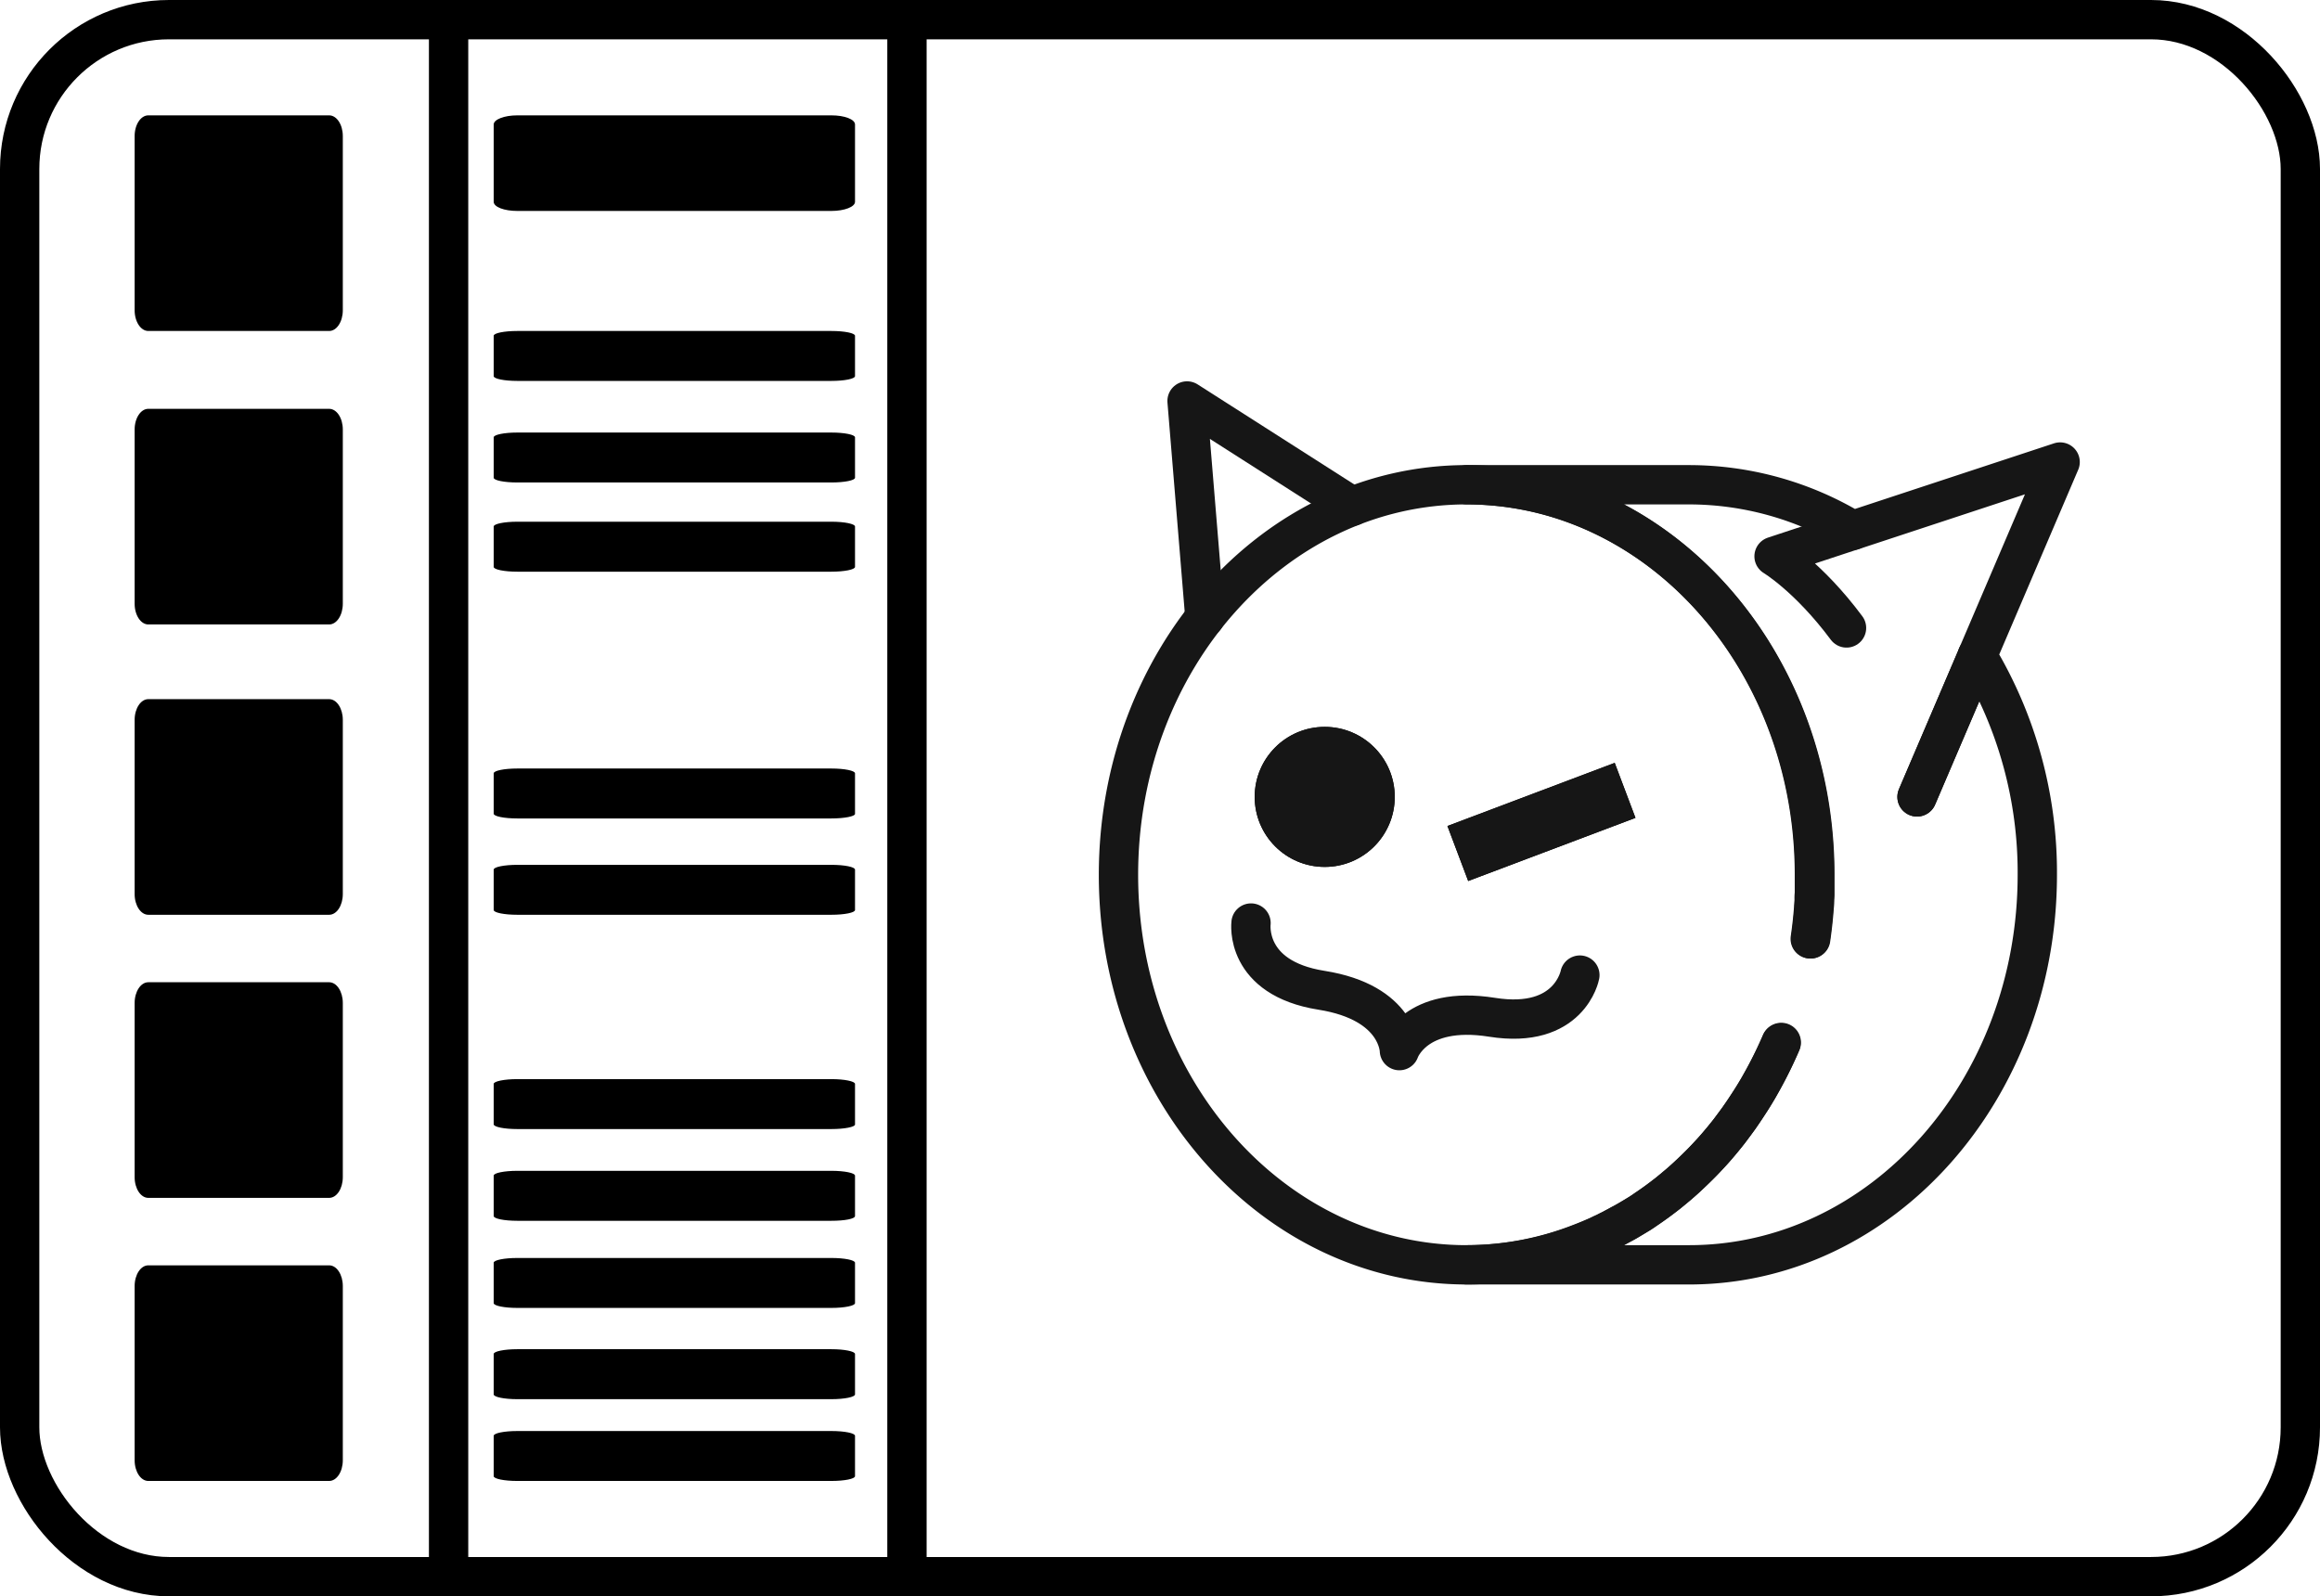 <svg xmlns="http://www.w3.org/2000/svg" viewBox="0 0 590 406"><defs><style>.cls-1,.cls-5,.cls-7{fill:none;}.cls-1,.cls-3,.cls-4,.cls-7{stroke:#000;}.cls-1,.cls-7{stroke-miterlimit:10;}.cls-1,.cls-3,.cls-5{stroke-width:10px;}.cls-2,.cls-3,.cls-4{fill:#010001;}.cls-3,.cls-4,.cls-5{stroke-linecap:round;stroke-linejoin:round;}.cls-4{stroke-width:6px;}.cls-5{stroke:#161616;}.cls-6{fill:#161616;}</style></defs><title>pantalla</title><g id="Capa_2" data-name="Capa 2"><rect class="cls-1" x="5" y="5" width="580" height="396" rx="37.97"/><path d="M209.71,300.18h-46c-1.91,0-3.47-2.36-3.47-5.26V250.6c0-2.91,1.56-5.26,3.47-5.26h46c1.92,0,3.47,2.35,3.47,5.26v44.32C213.18,297.82,211.63,300.18,209.71,300.18Z" transform="translate(-126 -216)"/><path d="M337.44,269.65H257.55c-3.33,0-6-1-6-2.34V247.67c0-1.29,2.69-2.33,6-2.33h79.89c3.33,0,6,1,6,2.33v19.64C343.46,268.6,340.77,269.65,337.44,269.65Z" transform="translate(-126 -216)"/><path d="M337.44,312.88H257.55c-3.33,0-6-.54-6-1.22V301.4c0-.68,2.69-1.22,6-1.22h79.89c3.33,0,6,.54,6,1.22v10.26C343.46,312.34,340.77,312.88,337.44,312.88Z" transform="translate(-126 -216)"/><path d="M337.44,338.71H257.55c-3.33,0-6-.54-6-1.21V327.23c0-.67,2.69-1.22,6-1.22h79.89c3.33,0,6,.55,6,1.22V337.5C343.46,338.17,340.77,338.71,337.44,338.71Z" transform="translate(-126 -216)"/><path d="M337.44,361.4H257.55c-3.33,0-6-.55-6-1.22V349.91c0-.67,2.69-1.22,6-1.22h79.89c3.33,0,6,.55,6,1.22v10.27C343.46,360.85,340.77,361.4,337.44,361.4Z" transform="translate(-126 -216)"/><path d="M337.44,424.16H257.55c-3.33,0-6-.54-6-1.21V412.68c0-.67,2.69-1.22,6-1.22h79.89c3.33,0,6,.55,6,1.22V423C343.46,423.62,340.77,424.16,337.44,424.16Z" transform="translate(-126 -216)"/><path d="M337.44,448.66H257.55c-3.33,0-6-.54-6-1.22V437.18c0-.68,2.69-1.22,6-1.22h79.89c3.33,0,6,.54,6,1.22v10.26C343.46,448.12,340.77,448.66,337.44,448.66Z" transform="translate(-126 -216)"/><path d="M337.44,503.16H257.55c-3.33,0-6-.54-6-1.21V491.68c0-.67,2.69-1.22,6-1.22h79.89c3.33,0,6,.55,6,1.22V502C343.46,502.62,340.77,503.16,337.44,503.16Z" transform="translate(-126 -216)"/><path d="M337.44,526.49H257.55c-3.33,0-6-.54-6-1.21V515c0-.67,2.69-1.22,6-1.22h79.89c3.33,0,6,.55,6,1.22v10.27C343.46,526,340.77,526.49,337.44,526.49Z" transform="translate(-126 -216)"/><path d="M337.44,548.65H257.55c-3.33,0-6-.55-6-1.22V537.16c0-.67,2.69-1.21,6-1.21h79.89c3.33,0,6,.54,6,1.21v10.27C343.46,548.1,340.77,548.65,337.44,548.65Z" transform="translate(-126 -216)"/><path d="M337.44,571.86H257.55c-3.33,0-6-.55-6-1.22V560.37c0-.67,2.69-1.22,6-1.22h79.89c3.33,0,6,.55,6,1.22v10.27C343.46,571.31,340.77,571.86,337.44,571.86Z" transform="translate(-126 -216)"/><path d="M337.44,592.66H257.55c-3.33,0-6-.54-6-1.22V581.18c0-.68,2.69-1.22,6-1.22h79.89c3.33,0,6,.54,6,1.22v10.26C343.46,592.12,340.77,592.66,337.44,592.66Z" transform="translate(-126 -216)"/><path d="M209.71,374.82h-46c-1.91,0-3.47-2.36-3.47-5.26V325.23c0-2.9,1.56-5.25,3.47-5.25h46c1.92,0,3.47,2.35,3.47,5.25v44.33C213.18,372.46,211.63,374.82,209.71,374.82Z" transform="translate(-126 -216)"/><path d="M209.71,448.66h-46c-1.91,0-3.47-2.35-3.47-5.26V399.08c0-2.9,1.56-5.26,3.47-5.26h46c1.92,0,3.47,2.36,3.47,5.26V443.4C213.18,446.31,211.63,448.66,209.71,448.66Z" transform="translate(-126 -216)"/><path d="M209.71,520.66h-46c-1.91,0-3.47-2.35-3.47-5.26V471.08c0-2.9,1.56-5.26,3.47-5.26h46c1.92,0,3.47,2.36,3.47,5.26V515.4C213.18,518.31,211.63,520.66,209.71,520.66Z" transform="translate(-126 -216)"/><path d="M209.71,592.66h-46c-1.91,0-3.47-2.35-3.47-5.26V543.08c0-2.9,1.56-5.26,3.47-5.26h46c1.92,0,3.47,2.36,3.47,5.26V587.4C213.18,590.31,211.63,592.66,209.71,592.66Z" transform="translate(-126 -216)"/><line class="cls-1" x1="114.08" y1="5" x2="114.08" y2="401"/><line class="cls-1" x1="230.65" y1="401" x2="230.65" y2="5"/><circle class="cls-2" cx="336.89" cy="202.68" r="17.81"/><rect class="cls-2" x="495.26" y="417.61" width="45.47" height="14.95" transform="translate(-242.73 -5.72) rotate(-20.68)"/><line class="cls-3" x1="502.86" y1="166.8" x2="487.52" y2="202.68"/><line class="cls-4" x1="471.16" y1="134.89" x2="451.12" y2="141.49"/><path class="cls-5" d="M586.36,454.79c.38-2.59.67-5.2.87-7.86,0-.62.1-1.25.12-1.89a3.4,3.4,0,0,0,0-.45c0-.4,0-.81.07-1.23,0-.59,0-1.18,0-1.78,0-1,0-2.06,0-3.08,0-43.73-25.23-80.82-60.27-94.05A79.86,79.86,0,0,0,499,339.29c-48.91,0-88.56,44.41-88.56,99.21S450.1,537.69,499,537.69a79.86,79.86,0,0,0,28.27-5.16q2.47-.94,4.87-2c.54-.24,1.06-.49,1.58-.74s1.06-.51,1.58-.78,1.05-.52,1.55-.81,1-.55,1.55-.84.92-.5,1.36-.75c1.13-.68,2.24-1.35,3.33-2,.44-.29.88-.57,1.3-.88,2-1.33,3.94-2.76,5.82-4.24l1.45-1.19c.49-.41,1-.81,1.45-1.23,1-.84,1.92-1.7,2.84-2.58s1.84-1.76,2.73-2.67c0,0,0,0,0,0,.89-.9,1.77-1.85,2.63-2.79s1.71-1.93,2.54-2.94c.07-.07.13-.16.2-.24.76-.93,1.5-1.85,2.22-2.81,0,0,0,0,0,0,.72-1,1.44-1.94,2.15-2.93a.86.86,0,0,1,.13-.2c.76-1.08,1.5-2.18,2.19-3.27s1.42-2.22,2.09-3.37c.37-.6.72-1.22,1.06-1.85s.56-1,.82-1.49q2.28-4.2,4.2-8.67" transform="translate(-126 -216)"/><path class="cls-5" d="M579,481.13q-1.92,4.47-4.2,8.67c-.26.5-.53,1-.82,1.49s-.69,1.25-1.06,1.85c-.67,1.15-1.36,2.28-2.09,3.37s-1.43,2.19-2.19,3.27a.86.86,0,0,0-.13.2c-.71,1-1.43,2-2.15,2.93,0,0,0,0,0,0-.72,1-1.46,1.88-2.22,2.81-.07.08-.13.17-.2.24-.83,1-1.68,2-2.54,2.94s-1.74,1.89-2.63,2.79c0,0,0,0,0,0q-1.34,1.37-2.73,2.67c-.92.88-1.88,1.74-2.84,2.58-.47.42-1,.82-1.45,1.23l-1.45,1.19c-1.88,1.48-3.82,2.91-5.82,4.24-.42.31-.86.59-1.3.88-1.09.69-2.2,1.36-3.33,2-.44.25-.89.52-1.36.75s-1,.57-1.55.84-1,.56-1.55.81-1,.54-1.58.78-1,.5-1.58.74q-2.4,1.08-4.87,2A79.86,79.86,0,0,1,499,537.69h56.55c48.91,0,88.56-44.41,88.56-99.19a107.06,107.06,0,0,0-15.27-55.69l21.07-49.3L597.16,350.9a80.7,80.7,0,0,0-41.6-11.61H499a79.86,79.86,0,0,1,28.27,5.16c35,13.23,60.27,50.32,60.27,94.05,0,1,0,2.05,0,3.08,0,.6,0,1.19,0,1.78,0,.42,0,.83-.07,1.23a3.4,3.4,0,0,1,0,.45c0,.64-.07,1.27-.12,1.89-.2,2.66-.49,5.27-.87,7.86" transform="translate(-126 -216)"/><circle class="cls-6" cx="336.89" cy="202.68" r="17.81"/><rect class="cls-6" x="495.26" y="417.61" width="45.47" height="14.95" transform="translate(-242.73 -5.72) rotate(-20.68)"/><line class="cls-5" x1="502.86" y1="166.8" x2="487.52" y2="202.68"/><path class="cls-5" d="M597.16,350.89l-20,6.6s8.77,5.24,18.43,18.22" transform="translate(-126 -216)"/><polyline class="cls-5" points="343.85 128.79 301.88 101.98 306.42 157.09"/><path class="cls-7" d="M422.55,290.54" transform="translate(-126 -216)"/><path class="cls-5" d="M527.78,464s-2.59,13.86-22.32,10.73-23.58,8.48-23.58,8.48-.08-12.22-19.81-15.35-17.92-17.1-17.92-17.1" transform="translate(-126 -216)"/></g></svg>